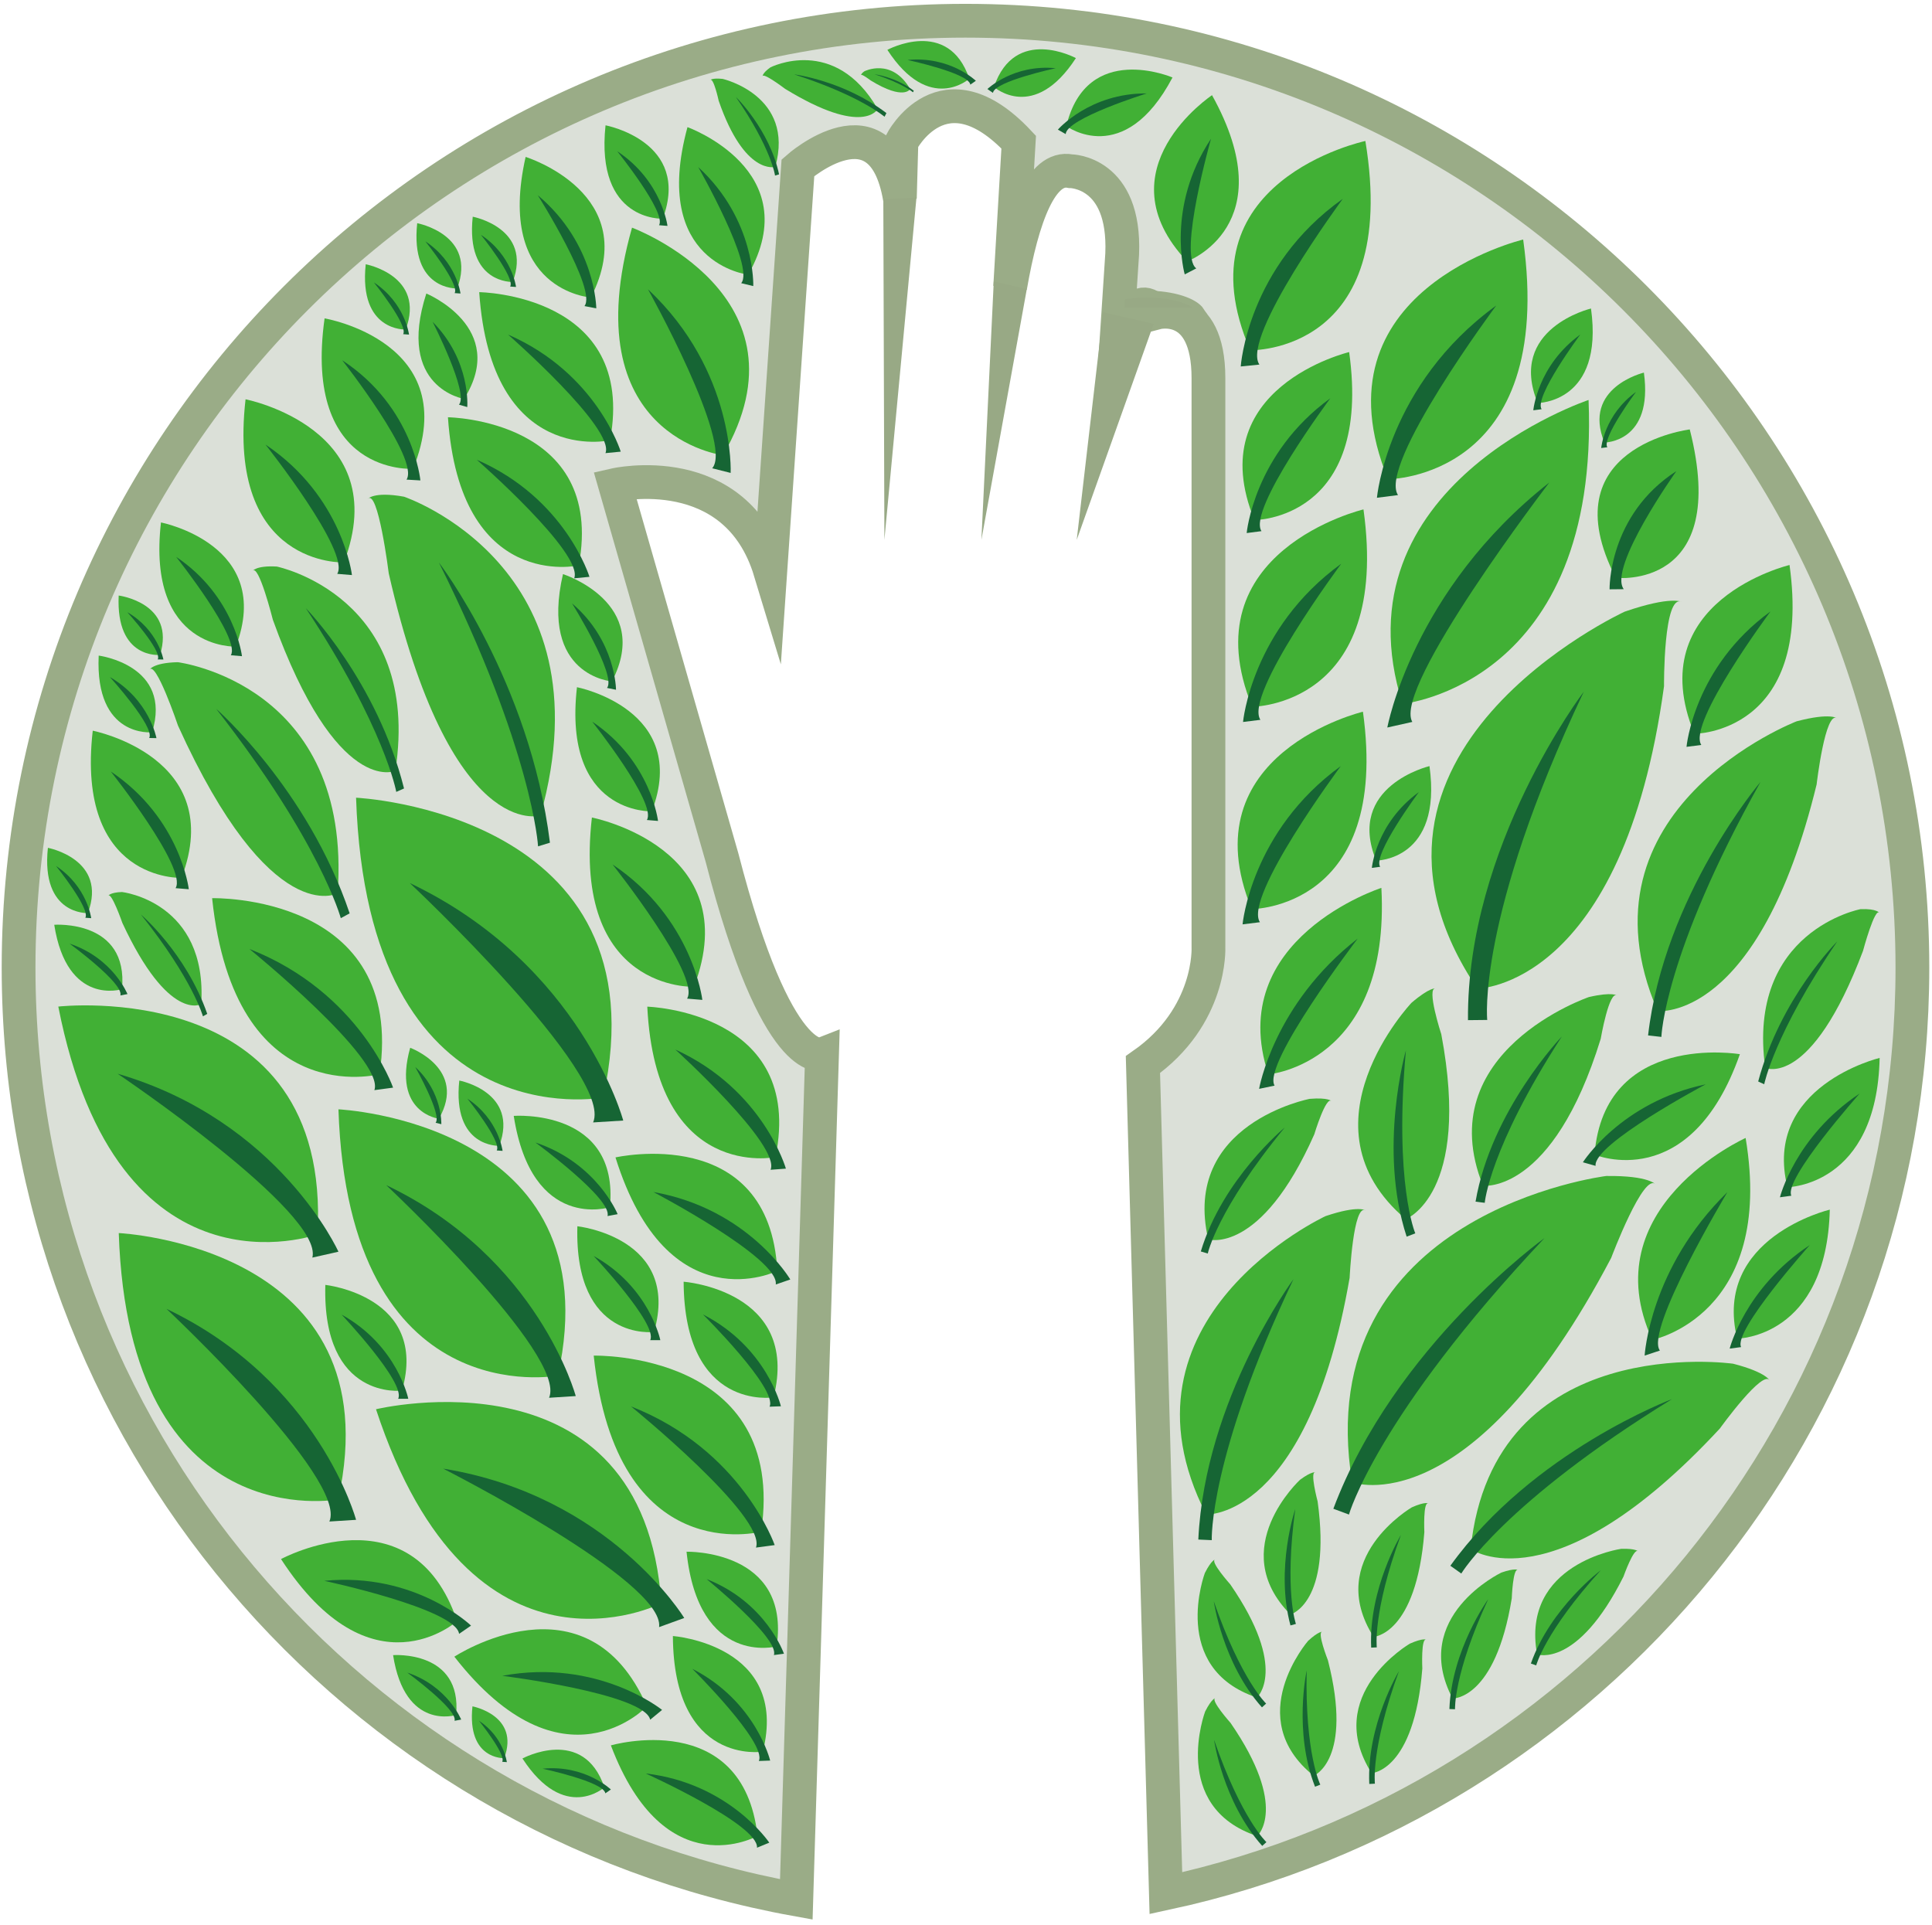 <svg width="286" height="285" viewBox="0 0 286 285" fill="none" xmlns="http://www.w3.org/2000/svg">
<path d="M142.92 3.07C65.51 3.07 2.75 65.83 2.75 143.24C2.75 212.11 52.42 269.37 117.88 281.18L121.69 156.06C121.69 156.06 115.05 158.61 106.88 126.95L91.05 71.8C91.05 71.8 108.92 67.71 114.03 84.57L118.12 24.83C118.12 24.83 130.56 13.83 133.21 29.33L133.44 21.04C133.44 21.04 139.57 9.08 150.8 21.04L149.54 42.46C151.36 31.98 154.16 24.51 158.46 25.34C158.46 25.34 166.63 25.34 166.12 37.6L165.52 46.75L164.93 55.63C166.29 47.56 168.29 42.65 171.23 46.28C171.23 46.28 178.89 44.24 178.89 55.98V140.24C178.89 140.24 179.4 150.45 169.19 157.6L172.59 280.26C235.75 266.65 283.1 210.48 283.1 143.25C283.09 65.82 220.33 3.07 142.92 3.07Z" fill="#DBE0D8" stroke="#9AAC87" stroke-width="5" stroke-miterlimit="10"/>
<path d="M130.76 29.511L130.92 79.921L135.67 29.23L130.76 29.511Z" fill="#98A985"/>
<path d="M147.11 41.66L152 42.8L145.28 79.92L147.11 41.66Z" fill="#98A985"/>
<path d="M177.79 46.03C176.86 44.59 173.61 43.53 169.73 43.53C168.4 43.53 167.14 43.66 166.03 43.88V46.03H177.79Z" fill="#98A985" stroke="#9AAC87" stroke-miterlimit="10"/>
<path d="M163.31 46.221L170.78 47.941L159.39 79.921L163.31 46.221Z" fill="#98A985"/>
<path d="M204.49 131.44C204.49 131.44 181.13 138.95 187.76 159.05C187.76 159.05 205.88 157.52 204.49 131.44Z" fill="#41B035"/>
<path d="M186.39 161.19C186.39 161.19 188.53 148.64 200.98 138.95C200.98 138.95 186.78 157.56 188.68 160.71L186.39 161.19Z" fill="#166534"/>
<path d="M178.4 253.37C178.4 253.37 173.09 267.47 186.11 271.81C186.11 271.81 190.83 267.62 182.16 255.05C182.16 255.05 179.03 251.55 179.94 251.36C179.94 251.37 179.39 251.41 178.4 253.37Z" fill="#41B035"/>
<path d="M179.72 257.561C179.72 257.561 181.01 266.731 186.85 273.261L187.47 272.701C187.47 272.711 183.74 269.201 179.72 257.561Z" fill="#166534"/>
<path d="M178.36 232.861C178.36 232.861 173.05 246.961 186.07 251.301C186.07 251.301 190.79 247.111 182.12 234.541C182.12 234.541 178.99 231.041 179.9 230.851C179.9 230.851 179.35 230.901 178.36 232.861Z" fill="#41B035"/>
<path d="M179.68 237.051C179.68 237.051 180.97 246.221 186.81 252.751L187.43 252.191C187.43 252.201 183.71 248.681 179.68 237.051Z" fill="#166534"/>
<path d="M208.94 148.46C208.94 148.46 191.78 166.62 208.09 180.48C208.09 180.48 217.83 176.85 213.36 153.11C213.36 153.11 211.07 146.09 212.54 146.32C212.55 146.32 211.71 146.08 208.94 148.46Z" fill="#41B035"/>
<path d="M208.12 155.49C208.12 155.49 203.95 169.98 208.23 183.07L209.51 182.58C209.51 182.59 206.35 175.22 208.12 155.49Z" fill="#166534"/>
<path d="M209 223.14C209 223.14 195.98 230.72 203.33 242.31C203.33 242.31 209.64 242.04 210.85 226.83C210.85 226.83 210.64 222.14 211.46 222.57C211.47 222.56 211.01 222.25 209 223.14Z" fill="#41B035"/>
<path d="M207.38 227.23C207.38 227.23 202.59 235.16 202.98 243.91L203.81 243.87C203.82 243.86 203.15 238.79 207.38 227.23Z" fill="#166534"/>
<path d="M192.45 219.06C192.45 219.06 181.36 229.26 191.03 239C191.03 239 197.14 237.38 195.05 222.26C195.05 222.26 193.84 217.72 194.73 217.97C194.73 217.96 194.22 217.75 192.45 219.06Z" fill="#41B035"/>
<path d="M191.74 223.391C191.74 223.391 188.76 232.161 191.03 240.621L191.84 240.401C191.84 240.411 190.1 235.591 191.74 223.391Z" fill="#166534"/>
<path d="M196.22 180.031C196.22 180.031 163.69 195.121 178.56 224.201C178.56 224.201 193.57 224.951 199.79 189.161C199.79 189.161 200.32 178.001 202.18 179.201C202.19 179.201 201.17 178.361 196.22 180.031Z" fill="#41B035"/>
<path d="M191.48 189.36C191.48 189.36 178.38 207.09 177.39 227.91L179.38 228C179.38 227.99 178.91 215.82 191.48 189.36Z" fill="#166534"/>
<path d="M193.64 242.91C193.64 242.91 183.77 254.29 194.47 262.88C194.47 262.88 200.35 260.58 196.58 245.79C196.58 245.79 194.86 241.42 195.78 241.56C195.79 241.56 195.25 241.42 193.64 242.91Z" fill="#41B035"/>
<path d="M193.43 247.3C193.43 247.3 191.46 256.35 194.67 264.5L195.45 264.19C195.44 264.19 193.17 259.6 193.43 247.3Z" fill="#166534"/>
<path d="M193.88 162.67C193.88 162.67 174.87 166.31 178.86 183.48C178.86 183.48 186.62 185.84 194.56 167.92C194.56 167.92 196.3 162.15 197.12 163.02C197.11 163.01 196.69 162.44 193.88 162.67Z" fill="#41B035"/>
<path d="M190.18 166.92C190.18 166.92 181 174.49 177.76 185.26L178.79 185.57C178.79 185.57 180.14 179.13 190.18 166.92Z" fill="#166534"/>
<path d="M240 229.281C240 229.281 225.08 231.411 227.54 244.911C227.54 244.911 233.49 247.031 240.33 233.391C240.33 233.391 241.9 228.961 242.5 229.671C242.5 229.671 242.19 229.211 240 229.281Z" fill="#41B035"/>
<path d="M236.96 232.461C236.96 232.461 229.54 238.011 226.62 246.261L227.41 246.541C227.41 246.531 228.69 241.581 236.96 232.461Z" fill="#166534"/>
<path d="M222.25 232.8C222.25 232.8 208.65 239.29 215.03 251.44C215.03 251.44 221.34 251.69 223.79 236.62C223.79 236.62 223.96 231.93 224.75 232.42C224.75 232.42 224.32 232.08 222.25 232.8Z" fill="#41B035"/>
<path d="M220.3 236.74C220.3 236.74 214.88 244.25 214.56 253L215.39 253.03C215.4 253.03 215.14 247.91 220.3 236.74Z" fill="#166534"/>
<path d="M208.7 243.321C208.7 243.321 195.69 250.911 203.05 262.491C203.05 262.491 209.36 262.211 210.55 247.001C210.55 247.001 210.33 242.311 211.16 242.741C211.16 242.741 210.71 242.431 208.7 243.321Z" fill="#41B035"/>
<path d="M207.08 247.411C207.08 247.411 202.3 255.341 202.7 264.091L203.53 264.051C203.54 264.051 202.87 258.971 207.08 247.411Z" fill="#166534"/>
<path d="M237.77 174.09C237.77 174.09 193.69 179.51 200.16 219.43C200.16 219.43 217.57 226.03 238.51 186.21C238.51 186.21 243.39 173.26 245.12 175.38C245.12 175.38 244.25 174.01 237.77 174.09Z" fill="#41B035"/>
<path d="M228.64 183.28C228.64 183.28 206.46 199.2 197.38 223.35L199.69 224.21C199.69 224.21 203.77 209.68 228.64 183.28Z" fill="#166534"/>
<path d="M256.56 201.88C256.56 201.88 221.06 196.83 217.7 229.31C217.7 229.31 229.88 238.12 254.59 211.48C254.59 211.48 261.12 202.41 262.02 204.43C262.01 204.44 261.62 203.18 256.56 201.88Z" fill="#41B035"/>
<path d="M247.51 207.12C247.51 207.12 226.87 214.86 214.7 231.79L216.32 232.94C216.32 232.94 222.56 222.48 247.51 207.12Z" fill="#166534"/>
<path d="M235.21 147.6C235.21 147.6 211.56 155.66 219.53 175.53C219.53 175.53 229.84 176.86 236.96 153.78C236.96 153.78 238.21 146.5 239.4 147.39C239.4 147.39 238.76 146.78 235.21 147.6Z" fill="#41B035"/>
<path d="M231.2 153.44C231.2 153.44 220.76 164.32 218.43 177.89L219.79 178.06C219.8 178.05 220.44 170.06 231.2 153.44Z" fill="#166534"/>
<path d="M278.25 156.61C278.25 156.61 260.88 160.79 264.6 175.75C264.6 175.75 277.84 175.63 278.25 156.61Z" fill="#41B035"/>
<path d="M263.49 177.241C263.49 177.241 265.73 168.241 275.29 161.881C275.29 161.881 263.97 174.621 265.18 177.011L263.49 177.241Z" fill="#166534"/>
<path d="M257.56 156.06C257.56 156.06 237.5 152.64 236.04 170.93C236.04 170.93 250.22 176.94 257.56 156.06Z" fill="#41B035"/>
<path d="M234.32 172.06C234.32 172.06 239.98 163.13 252.5 160.52C252.5 160.52 235.79 169.38 236.2 172.59L234.32 172.06Z" fill="#166534"/>
<path d="M270.87 179.07C270.87 179.07 253.49 183.2 257.16 198.17C257.16 198.16 270.4 198.08 270.87 179.07Z" fill="#41B035"/>
<path d="M256.05 199.64C256.05 199.64 258.31 190.65 267.9 184.32C267.9 184.32 256.54 197.02 257.74 199.42L256.05 199.64Z" fill="#166534"/>
<path d="M258.41 168.46C258.41 168.46 235.59 178.73 244.6 198.35C244.6 198.35 262.79 194.74 258.41 168.46Z" fill="#41B035"/>
<path d="M243.46 200.68C243.46 200.68 244.2 187.71 255.71 176.48C255.71 176.48 243.44 196.95 245.72 199.93L243.46 200.68Z" fill="#166534"/>
<path d="M201.76 105.36C201.76 105.36 175.83 111.53 185.29 134.58C185.29 134.58 205.81 134.58 201.76 105.36Z" fill="#41B035"/>
<path d="M183.94 136.84C183.94 136.84 185.2 123.04 198.48 113.41C198.48 113.41 184.04 132.82 186.51 136.52L183.94 136.84Z" fill="#166534"/>
<path d="M240.5 90.55C240.5 90.55 195.15 111.41 218.69 146.35C218.69 146.35 240.22 146.27 246.33 101.59C246.33 101.59 246.22 87.75 248.98 89.11C248.98 89.12 247.46 88.15 240.5 90.55Z" fill="#41B035"/>
<path d="M234.45 102.4C234.45 102.4 217.1 125.21 217.31 151.02L220.16 150.99C220.16 150.99 218.54 135.97 234.45 102.4Z" fill="#166534"/>
<path d="M265.96 106.78C265.96 106.78 232.49 119.66 245.38 149.67C245.38 149.67 260.31 151.43 268.92 116.13C268.92 116.13 270.2 105.03 271.98 106.35C271.97 106.35 271.02 105.45 265.96 106.78Z" fill="#41B035"/>
<path d="M260.61 115.761C260.61 115.761 246.35 132.581 243.97 153.281L245.94 153.501C245.94 153.501 246.3 141.321 260.61 115.761Z" fill="#166534"/>
<path d="M275.41 134.59C275.41 134.59 258.52 137.79 261.31 158.08C261.31 158.08 268.04 161.27 275.79 140.76C275.79 140.76 277.57 134.11 278.25 135.17C278.25 135.18 277.9 134.48 275.41 134.59Z" fill="#41B035"/>
<path d="M271.98 139.359C271.98 139.359 263.58 147.699 260.27 160.099L261.16 160.509C261.16 160.519 262.62 153.079 271.98 139.359Z" fill="#166534"/>
<path d="M114.05 9.971C114.05 9.971 123.57 5.111 129.93 16.141C129.93 16.141 127.84 20.271 116.22 13.151C116.22 13.151 112.81 10.561 112.88 11.341C112.88 11.341 112.79 10.861 114.05 9.971Z" fill="#41B035"/>
<path d="M117.56 11.011C117.56 11.011 124.86 11.911 131.22 16.741L130.94 17.281C130.93 17.281 127.38 14.181 117.56 11.011Z" fill="#166534"/>
<path d="M201.84 75.41C201.84 75.41 175.91 81.58 185.37 104.63C185.37 104.62 205.89 104.63 201.84 75.41Z" fill="#41B035"/>
<path d="M184.01 106.88C184.01 106.88 185.27 93.08 198.55 83.45C198.55 83.45 184.11 102.86 186.58 106.56L184.01 106.88Z" fill="#166534"/>
<path d="M211.61 113.41C211.61 113.41 199.19 116.37 203.72 127.4C203.73 127.4 213.55 127.4 211.61 113.41Z" fill="#41B035"/>
<path d="M203.08 128.48C203.08 128.48 203.68 121.87 210.04 117.26C210.04 117.26 203.13 126.55 204.31 128.32L203.08 128.48Z" fill="#166534"/>
<path d="M235.16 59.21C235.16 59.21 197.37 71.85 207.62 104.2C207.62 104.2 236.85 101.34 235.16 59.21Z" fill="#41B035"/>
<path d="M205.37 107.7C205.37 107.7 209.09 87.36 229.35 71.43C229.35 71.43 206.08 101.81 209.07 106.87L205.37 107.7Z" fill="#166534"/>
<path d="M202.12 20.87C202.12 20.87 174.2 26.79 185.08 51.85C185.08 51.85 207.31 52.42 202.12 20.87Z" fill="#41B035"/>
<path d="M183.67 54.25C183.67 54.25 184.65 39.44 198.77 29.44C198.77 29.44 183.67 49.93 186.43 53.97L183.67 54.25Z" fill="#166534"/>
<path d="M199.72 52.12C199.72 52.12 177.65 57.37 185.7 76.99C185.7 76.99 203.17 76.99 199.72 52.12Z" fill="#41B035"/>
<path d="M184.55 78.91C184.55 78.91 185.62 67.16 196.93 58.96C196.93 58.96 184.64 75.48 186.74 78.63L184.55 78.91Z" fill="#166534"/>
<path d="M225.48 35.46C225.48 35.46 193.99 42.96 205.48 70.94C205.48 70.94 230.4 70.95 225.48 35.46Z" fill="#41B035"/>
<path d="M203.83 73.689C203.83 73.689 205.36 56.929 221.49 45.23C221.49 45.23 203.96 68.799 206.95 73.29L203.83 73.689Z" fill="#166534"/>
<path d="M264.91 83.641C264.91 83.641 242.74 88.921 250.82 108.631C250.82 108.631 268.37 108.631 264.91 83.641Z" fill="#41B035"/>
<path d="M249.66 110.561C249.66 110.561 250.73 98.76 262.09 90.52C262.09 90.52 249.74 107.121 251.85 110.281L249.66 110.561Z" fill="#166534"/>
<path d="M250.14 63.57C250.14 63.57 229.23 66.14 239.19 85.54C239.19 85.55 256.19 87.44 250.14 63.57Z" fill="#41B035"/>
<path d="M238.27 87.24C238.27 87.24 238.04 76.26 248.16 69.74C248.16 69.74 237.99 84.02 240.37 87.22L238.27 87.24Z" fill="#166534"/>
<path d="M235.52 45.67C235.52 45.67 223.1 48.63 227.63 59.66C227.63 59.66 237.46 59.66 235.52 45.67Z" fill="#41B035"/>
<path d="M226.98 60.739C226.98 60.739 227.58 54.13 233.94 49.52C233.94 49.52 227.03 58.809 228.21 60.58L226.98 60.739Z" fill="#166534"/>
<path d="M243.35 55.16C243.35 55.16 234.16 57.35 237.51 65.51C237.51 65.51 244.78 65.52 243.35 55.16Z" fill="#41B035"/>
<path d="M237.03 66.32C237.03 66.32 237.47 61.431 242.18 58.02C242.18 58.02 237.06 64.9 237.94 66.21L237.03 66.32Z" fill="#166534"/>
<path d="M179.42 14.09C179.42 14.09 162.87 25.1 175.73 38.7C175.73 38.7 190.14 33.39 179.42 14.09Z" fill="#41B035"/>
<path d="M175.38 40.62C175.38 40.62 172.54 30.69 179.27 20.54C179.27 20.54 174.37 37.79 177.09 39.73L175.38 40.62Z" fill="#166534"/>
<path d="M173.57 11.47C173.57 11.47 160.88 6.02 157.85 18.67C157.85 18.66 166.41 25.04 173.57 11.47Z" fill="#41B035"/>
<path d="M156.6 19.191C156.6 19.191 161.3 13.761 169.76 13.831C169.76 13.831 157.86 17.531 157.76 19.851L156.6 19.191Z" fill="#166534"/>
<path d="M159.27 8.601C159.27 8.601 150.24 3.711 147.14 12.871C147.14 12.871 153.05 18.171 159.27 8.601Z" fill="#41B035"/>
<path d="M146.17 13.18C146.17 13.18 150.02 9.48 156.28 10.1C156.28 10.1 147.21 12.04 146.99 13.75L146.17 13.18Z" fill="#166534"/>
<path d="M131.36 7.38C131.36 7.38 140.39 2.49 143.49 11.65C143.5 11.65 137.58 16.95 131.36 7.38Z" fill="#41B035"/>
<path d="M144.46 11.96C144.46 11.96 140.61 8.26 134.35 8.88C134.35 8.88 143.42 10.82 143.64 12.53L144.46 11.96Z" fill="#166534"/>
<path d="M127.96 10.551C127.96 10.551 132.01 8.481 134.73 13.181C134.73 13.181 133.84 14.941 128.89 11.911C128.89 11.911 127.44 10.811 127.47 11.141C127.46 11.131 127.42 10.931 127.96 10.551Z" fill="#41B035"/>
<path d="M129.45 10.99C129.45 10.99 132.56 11.37 135.27 13.43L135.15 13.66C135.15 13.66 133.64 12.34 129.45 10.99Z" fill="#166534"/>
<path d="M58.19 245.02C58.19 245.02 68.43 244.251 67.52 253.881C67.52 253.881 59.95 256.3 58.19 245.02Z" fill="#41B035"/>
<path d="M68.27 254.56C68.27 254.56 66.27 249.61 60.3 247.61C60.3 247.61 67.78 253.08 67.29 254.74L68.27 254.56Z" fill="#166534"/>
<path d="M41.6 230.8C41.6 230.8 61.01 220.29 67.67 239.98C67.66 239.99 54.96 251.37 41.6 230.8Z" fill="#41B035"/>
<path d="M69.73 240.65C69.73 240.65 61.46 232.69 48 234.02C48 234.02 67.48 238.18 67.96 241.87L69.73 240.65Z" fill="#166534"/>
<path d="M101.63 229.71C101.63 229.71 117.08 229.33 114.97 243.73C114.97 243.73 103.42 246.79 101.63 229.71Z" fill="#41B035"/>
<path d="M116.05 244.81C116.05 244.81 113.42 237.21 104.6 233.76C104.6 233.76 115.43 242.56 114.56 245.01L116.05 244.81Z" fill="#166534"/>
<path d="M77.34 260.32C77.34 260.32 86.37 255.43 89.47 264.59C89.47 264.6 83.56 269.89 77.34 260.32Z" fill="#41B035"/>
<path d="M90.43 264.911C90.43 264.911 86.58 261.211 80.32 261.831C80.32 261.831 89.39 263.771 89.61 265.481L90.43 264.911Z" fill="#166534"/>
<path d="M99.61 242.19C99.61 242.19 116.88 243.48 112.93 259.31C112.93 259.31 99.71 261.44 99.61 242.19Z" fill="#41B035"/>
<path d="M114.01 260.63C114.01 260.63 111.92 251.87 102.48 247.04C102.48 247.04 113.58 258.05 112.33 260.69L114.01 260.63Z" fill="#166534"/>
<path d="M90.43 258.38C90.43 258.38 110 252.71 112.14 271.78C112.14 271.77 98.45 279.55 90.43 258.38Z" fill="#41B035"/>
<path d="M113.88 272.78C113.88 272.78 107.98 263.98 95.59 262.54C95.59 262.54 112.34 270.12 112.06 273.53L113.88 272.78Z" fill="#166534"/>
<path d="M87.89 200.681C87.89 200.681 116.6 199.971 112.68 226.741C112.68 226.741 91.22 232.421 87.89 200.681Z" fill="#41B035"/>
<path d="M114.68 228.73C114.68 228.73 109.8 214.62 93.41 208.2C93.41 208.2 113.53 224.55 111.91 229.1L114.68 228.73Z" fill="#166534"/>
<path d="M101.2 189.74C101.2 189.74 118.47 191.03 114.52 206.86C114.52 206.86 101.3 208.99 101.2 189.74Z" fill="#41B035"/>
<path d="M115.6 208.18C115.6 208.18 113.51 199.42 104.07 194.59C104.07 194.59 115.17 205.6 113.92 208.24L115.6 208.18Z" fill="#166534"/>
<path d="M91.11 171.34C91.11 171.34 113.9 166.15 115.07 188.14C115.07 188.14 98.87 196.13 91.11 171.34Z" fill="#41B035"/>
<path d="M116.99 189.41C116.99 189.41 110.82 178.94 96.72 176.46C96.72 176.46 115.4 186.26 114.84 190.15L116.99 189.41Z" fill="#166534"/>
<path d="M55.66 208.62C55.66 208.62 95.31 199.01 97.9 237.35C97.9 237.35 69.82 251.69 55.66 208.62Z" fill="#41B035"/>
<path d="M101.29 239.52C101.29 239.52 90.27 221.39 65.6 217.41C65.6 217.41 98.44 234.06 97.57 240.87L101.29 239.52Z" fill="#166534"/>
<path d="M67.26 245.25C67.26 245.25 86.89 232.32 95.76 252.61C95.76 252.61 83.31 265.85 67.26 245.25Z" fill="#41B035"/>
<path d="M98.01 253.13C98.01 253.13 88.51 245.44 74.35 248.08C74.35 248.08 95.4 250.72 96.25 254.58L98.01 253.13Z" fill="#166534"/>
<path d="M69.94 252.601C69.94 252.601 77 253.931 74.64 260.271C74.64 260.271 69.1 260.541 69.94 252.601Z" fill="#41B035"/>
<path d="M75.03 260.86C75.03 260.86 74.57 257.15 70.9 254.73C70.9 254.73 74.97 259.78 74.34 260.81L75.03 260.86Z" fill="#166534"/>
<path d="M95.82 149.021C95.82 149.021 119.18 149.721 114.8 171.291C114.8 171.291 97.11 174.961 95.82 149.021Z" fill="#41B035"/>
<path d="M116.34 173C116.34 173 113 161.32 99.97 155.37C99.97 155.37 115.59 169.54 114.07 173.17L116.34 173Z" fill="#166534"/>
<path d="M50.1 164.221C50.1 164.221 90.85 166.111 82.59 203.641C82.59 203.641 51.61 209.531 50.1 164.221Z" fill="#41B035"/>
<path d="M85.23 206.67C85.23 206.67 79.73 186.18 57.17 175.44C57.17 175.44 84.03 200.63 81.28 206.92L85.23 206.67Z" fill="#166534"/>
<path d="M85.47 181.53C85.47 181.53 100.82 183.2 96.82 197.18C96.83 197.18 84.99 198.68 85.47 181.53Z" fill="#41B035"/>
<path d="M97.75 198.391C97.75 198.391 96.15 190.521 87.88 185.931C87.88 185.931 97.44 196.071 96.25 198.391H97.75Z" fill="#166534"/>
<path d="M52.71 118.09C52.71 118.09 98.59 120.22 89.29 162.47C89.29 162.47 54.41 169.1 52.71 118.09Z" fill="#41B035"/>
<path d="M92.26 165.88C92.26 165.88 86.07 142.81 60.66 130.72C60.66 130.72 90.9 159.08 87.8 166.16L92.26 165.88Z" fill="#166534"/>
<path d="M76.05 165.191C76.05 165.191 91.69 164.011 90.29 178.711C90.28 178.711 78.74 182.401 76.05 165.191Z" fill="#41B035"/>
<path d="M91.43 179.741C91.43 179.741 88.38 172.181 79.26 169.131C79.26 169.131 90.68 177.491 89.93 180.021L91.43 179.741Z" fill="#166534"/>
<path d="M17.58 182.54C17.58 182.54 58.33 184.43 50.07 221.96C50.07 221.96 19.09 227.85 17.58 182.54Z" fill="#41B035"/>
<path d="M52.71 224.99C52.71 224.99 47.21 204.5 24.65 193.76C24.65 193.76 51.51 218.95 48.76 225.24L52.71 224.99Z" fill="#166534"/>
<path d="M48.16 190.21C48.16 190.21 63.51 191.88 59.51 205.86C59.52 205.87 47.68 207.37 48.16 190.21Z" fill="#41B035"/>
<path d="M60.44 207.07C60.44 207.07 58.84 199.2 50.57 194.61C50.57 194.61 60.13 204.75 58.94 207.07H60.44Z" fill="#166534"/>
<path d="M87.62 121.021C87.62 121.021 110.56 125.5 102.73 146.08C102.73 146.08 84.68 146.831 87.62 121.021Z" fill="#41B035"/>
<path d="M103.97 148.021C103.97 148.021 102.57 135.951 90.68 127.971C90.68 127.971 103.79 144.491 101.71 147.831L103.97 148.021Z" fill="#166534"/>
<path d="M8.63 149.01C8.63 149.01 49.16 144.36 47 182.73C47.01 182.73 17.37 193.5 8.63 149.01Z" fill="#41B035"/>
<path d="M50.1 185.3C50.1 185.3 41.4 165.95 17.41 158.95C17.41 158.95 47.95 179.52 46.24 186.17L50.1 185.3Z" fill="#166534"/>
<path d="M31.4 132.961C31.4 132.961 60.11 132.251 56.19 159.021C56.19 159.021 34.73 164.701 31.4 132.961Z" fill="#41B035"/>
<path d="M58.19 161.01C58.19 161.01 53.31 146.9 36.92 140.48C36.92 140.48 57.04 156.83 55.42 161.38L58.19 161.01Z" fill="#166534"/>
<path d="M67.99 159.96C67.99 159.96 76.88 161.63 73.91 169.62C73.91 169.62 66.93 169.96 67.99 159.96Z" fill="#41B035"/>
<path d="M74.4 170.37C74.4 170.37 73.82 165.7 69.2 162.65C69.2 162.65 74.32 169.01 73.53 170.31L74.4 170.37Z" fill="#166534"/>
<path d="M60.72 155.11C60.72 155.11 69.22 158.22 64.97 165.61C64.97 165.61 58.02 164.79 60.72 155.11Z" fill="#41B035"/>
<path d="M65.33 166.42C65.33 166.42 65.53 161.72 61.47 157.95C61.47 157.95 65.48 165.07 64.48 166.21L65.33 166.42Z" fill="#166534"/>
<path d="M26.32 98.03C26.32 98.03 52.21 101.23 49.98 132.24C49.98 132.24 40.09 137.73 26.35 107.42C26.35 107.42 23.01 97.51 22.08 99.19C22.09 99.2 22.55 98.11 26.32 98.03Z" fill="#41B035"/>
<path d="M32 104.931C32 104.931 45.54 116.741 51.76 135.211L50.45 135.921C50.44 135.931 47.51 124.791 32 104.931Z" fill="#166534"/>
<path d="M18.06 132.051C18.06 132.051 30.73 133.481 29.79 148.651C29.79 148.651 24.98 151.381 18.12 136.641C18.12 136.641 16.44 131.821 15.99 132.641C16 132.641 16.22 132.111 18.06 132.051Z" fill="#41B035"/>
<path d="M20.87 135.391C20.87 135.391 27.55 141.091 30.68 150.091L30.04 150.451C30.04 150.451 28.55 145.021 20.87 135.391Z" fill="#166534"/>
<path d="M13.73 108.17C13.73 108.17 33.67 112.07 26.87 129.96C26.87 129.95 11.18 130.6 13.73 108.17Z" fill="#41B035"/>
<path d="M27.95 131.64C27.95 131.64 26.73 121.14 16.4 114.21C16.4 114.21 27.8 128.58 25.99 131.48L27.95 131.64Z" fill="#166534"/>
<path d="M8.03 136.901C8.03 136.901 19.05 136.071 18.06 146.431C18.06 146.431 9.93 149.031 8.03 136.901Z" fill="#41B035"/>
<path d="M18.87 147.16C18.87 147.16 16.72 141.83 10.3 139.69C10.3 139.69 18.35 145.58 17.82 147.36L18.87 147.16Z" fill="#166534"/>
<path d="M7.09 125.511C7.09 125.511 15.98 127.181 13.01 135.171C13.01 135.171 6.03 135.511 7.09 125.511Z" fill="#41B035"/>
<path d="M13.5 135.921C13.5 135.921 12.92 131.251 8.3 128.201C8.3 128.201 13.42 134.561 12.63 135.861L13.5 135.921Z" fill="#166534"/>
<path d="M59.81 73.53C59.81 73.53 90.34 83.77 80.01 120.72C80.01 120.72 66.7 124.93 57.55 84.89C57.55 84.89 55.95 72.09 54.41 73.89C54.4 73.9 55.22 72.7 59.81 73.53Z" fill="#41B035"/>
<path d="M64.97 83.269C64.97 83.269 78.44 100.88 81.41 124.75L79.65 125.29C79.66 125.29 78.84 111.1 64.97 83.269Z" fill="#166534"/>
<path d="M40.98 83.87C40.98 83.87 62.46 88.27 58.53 114.11C58.53 114.11 49.88 118.05 40.39 91.74C40.39 91.74 38.25 83.22 37.36 84.56C37.36 84.57 37.81 83.69 40.98 83.87Z" fill="#41B035"/>
<path d="M45.27 90.03C45.27 90.03 55.83 100.83 59.81 116.72L58.66 117.23C58.67 117.23 56.95 107.7 45.27 90.03Z" fill="#166534"/>
<path d="M85.41 101.73C85.41 101.73 102.23 105.02 96.49 120.11C96.49 120.11 83.26 120.65 85.41 101.73Z" fill="#41B035"/>
<path d="M97.41 121.53C97.41 121.53 96.38 112.68 87.67 106.83C87.67 106.83 97.29 118.95 95.76 121.39L97.41 121.53Z" fill="#166534"/>
<path d="M83.34 84.99C83.34 84.99 96.63 89.21 90.59 100.87C90.59 100.88 79.84 100.09 83.34 84.99Z" fill="#41B035"/>
<path d="M91.19 102.11C91.19 102.11 91.18 94.86 84.68 89.32C84.68 89.32 91.33 100.01 89.86 101.84L91.19 102.11Z" fill="#166534"/>
<path d="M66.31 61.77C66.31 61.77 89.68 62.05 85.68 83.701C85.69 83.71 68.07 87.691 66.31 61.77Z" fill="#41B035"/>
<path d="M87.26 85.391C87.26 85.391 83.71 73.77 70.58 68.061C70.58 68.061 86.45 81.951 85 85.611L87.26 85.391Z" fill="#166534"/>
<path d="M23.83 77.34C23.83 77.34 40.65 80.63 34.91 95.72C34.91 95.72 21.67 96.26 23.83 77.34Z" fill="#41B035"/>
<path d="M35.82 97.139C35.82 97.139 34.79 88.29 26.08 82.439C26.08 82.439 35.7 94.559 34.17 96.999L35.82 97.139Z" fill="#166534"/>
<path d="M36.35 59.11C36.35 59.11 58.45 63.43 50.91 83.26C50.91 83.26 33.52 83.98 36.35 59.11Z" fill="#41B035"/>
<path d="M52.1 85.131C52.1 85.131 50.75 73.501 39.3 65.811C39.3 65.811 51.93 81.731 49.92 84.951L52.1 85.131Z" fill="#166534"/>
<path d="M14.61 97.051C14.61 97.051 25.57 98.451 22.52 108.401C22.52 108.401 14.03 109.311 14.61 97.051Z" fill="#41B035"/>
<path d="M23.16 109.27C23.16 109.27 22.13 103.62 16.27 100.23C16.27 100.23 22.97 107.62 22.09 109.25L23.16 109.27Z" fill="#166534"/>
<path d="M17.57 88.16C17.57 88.16 26.06 89.25 23.69 96.95C23.69 96.95 17.12 97.66 17.57 88.16Z" fill="#41B035"/>
<path d="M24.19 97.63C24.19 97.63 23.39 93.25 18.85 90.63C18.85 90.63 24.04 96.35 23.35 97.62L24.19 97.63Z" fill="#166534"/>
<path d="M93.56 33.7C93.56 33.7 120.72 43.78 107.03 67.39C107.03 67.39 84.8 64.68 93.56 33.7Z" fill="#41B035"/>
<path d="M108.16 70.01C108.16 70.01 108.87 54.96 95.92 42.82C95.92 42.82 108.65 65.66 105.43 69.32L108.16 70.01Z" fill="#166534"/>
<path d="M70.94 43.25C70.94 43.25 94.31 43.53 90.31 65.18C90.32 65.18 72.7 69.16 70.94 43.25Z" fill="#41B035"/>
<path d="M91.89 66.86C91.89 66.86 88.34 55.24 75.21 49.53C75.21 49.53 91.08 63.42 89.63 67.08L91.89 66.86Z" fill="#166534"/>
<path d="M101.77 18.82C101.77 18.82 119.52 25.2 110.76 40.66C110.76 40.66 96.27 39.04 101.77 18.82Z" fill="#41B035"/>
<path d="M111.51 42.35C111.51 42.35 111.87 32.55 103.36 24.73C103.36 24.73 111.8 39.511 109.72 41.92L111.51 42.35Z" fill="#166534"/>
<path d="M106.98 11.68C106.98 11.68 117.7 14.13 114.77 24.7C114.77 24.7 110.25 26.08 106.39 14.92C106.39 14.92 105.61 11.33 105.12 11.86C105.12 11.86 105.38 11.51 106.98 11.68Z" fill="#41B035"/>
<path d="M108.93 14.351C108.93 14.351 113.89 19.131 115.33 25.811L114.73 25.991C114.74 26.001 114.21 22.001 108.93 14.351Z" fill="#166534"/>
<path d="M48.05 47.13C48.05 47.13 68.72 50.64 61.15 69.4C61.15 69.4 44.79 70.49 48.05 47.13Z" fill="#41B035"/>
<path d="M62.23 71.12C62.23 71.12 61.24 60.26 50.66 53.33C50.66 53.33 62.15 67.94 60.18 71L62.23 71.12Z" fill="#166534"/>
<path d="M77.81 23.23C77.81 23.23 95.31 28.66 87.47 44.041C87.46 44.041 73.34 43.09 77.81 23.23Z" fill="#41B035"/>
<path d="M88.27 45.65C88.27 45.65 88.2 36.12 79.61 28.9C79.61 28.9 88.43 42.89 86.52 45.31L88.27 45.65Z" fill="#166534"/>
<path d="M63.11 43.45C63.11 43.45 75.34 48.5 68.7 59.05C68.7 59.05 58.6 57.44 63.11 43.45Z" fill="#41B035"/>
<path d="M69.17 60.261C69.17 60.261 69.74 53.401 64.04 47.641C64.04 47.641 69.47 58.281 67.94 59.901L69.17 60.261Z" fill="#166534"/>
<path d="M54.14 39.12C54.14 39.12 63.03 40.79 60.06 48.78C60.06 48.78 53.08 49.12 54.14 39.12Z" fill="#41B035"/>
<path d="M60.55 49.531C60.55 49.531 59.97 44.861 55.35 41.81C55.35 41.81 60.47 48.171 59.68 49.471L60.55 49.531Z" fill="#166534"/>
<path d="M61.76 33.04C61.76 33.04 70.65 34.71 67.68 42.7C67.68 42.7 60.7 43.04 61.76 33.04Z" fill="#41B035"/>
<path d="M68.17 43.45C68.17 43.45 67.59 38.781 62.97 35.73C62.97 35.73 68.09 42.09 67.3 43.391L68.17 43.45Z" fill="#166534"/>
<path d="M69.98 32.08C69.98 32.08 78.87 33.75 75.9 41.74C75.91 41.73 68.92 42.07 69.98 32.08Z" fill="#41B035"/>
<path d="M76.39 42.48C76.39 42.48 75.81 37.81 71.19 34.76C71.19 34.76 76.31 41.12 75.52 42.42L76.39 42.48Z" fill="#166534"/>
<path d="M89.64 18.551C89.64 18.551 102.36 20.941 98.11 32.371C98.12 32.371 88.12 32.861 89.64 18.551Z" fill="#41B035"/>
<path d="M98.81 33.441C98.81 33.441 97.98 26.761 91.37 22.391C91.37 22.391 98.7 31.491 97.56 33.341L98.81 33.441Z" fill="#166534"/>
</svg>
